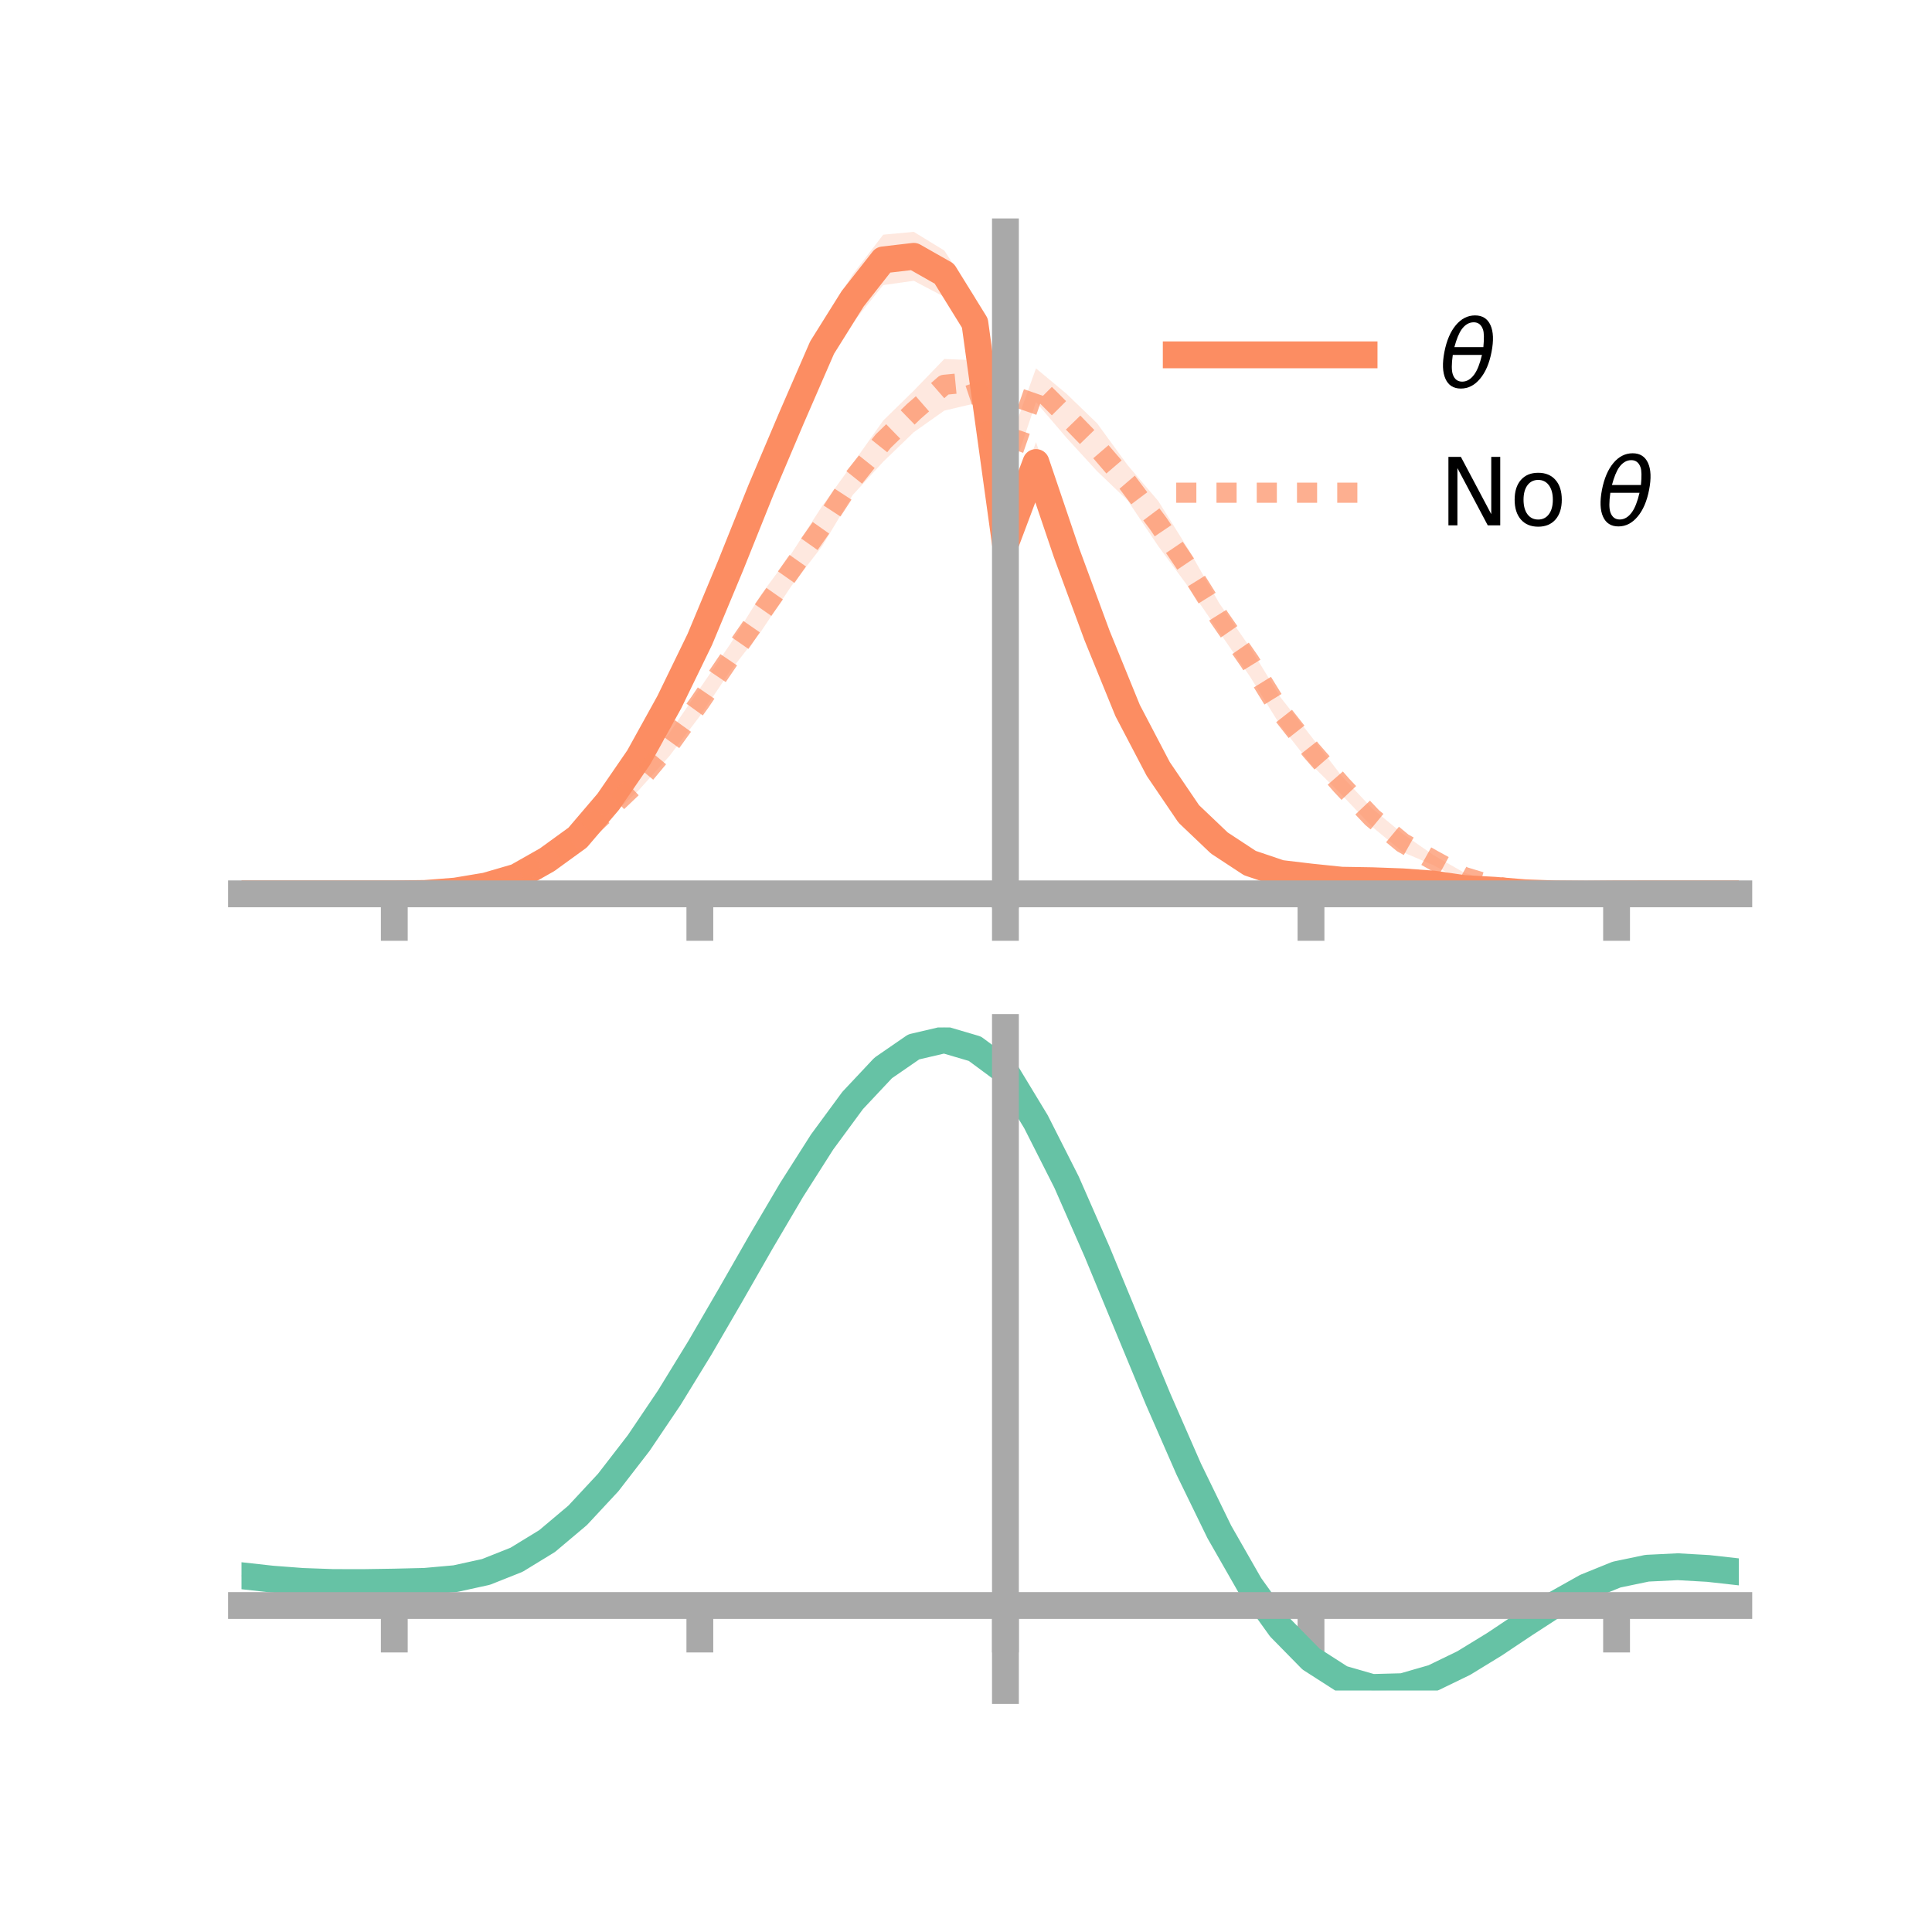 <?xml version="1.0" encoding="utf-8" standalone="no"?>
<!DOCTYPE svg PUBLIC "-//W3C//DTD SVG 1.1//EN"
  "http://www.w3.org/Graphics/SVG/1.1/DTD/svg11.dtd">
<!-- Created with matplotlib (https://matplotlib.org/) -->
<svg height="144pt" version="1.1" viewBox="0 0 144 144" width="144pt" xmlns="http://www.w3.org/2000/svg" xmlns:xlink="http://www.w3.org/1999/xlink">
 <defs>
  <style type="text/css">
*{stroke-linecap:butt;stroke-linejoin:round;}
  </style>
 </defs>
 <g id="figure_1">
  <g id="patch_1">
   <path d="M 0 144 
L 144 144 
L 144 0 
L 0 0 
z
" style="fill:none;"/>
  </g>
  <g id="axes_1">
   <g id="patch_2">
    <path d="M 18 66.698 
L 129.6 66.698 
L 129.6 17.28 
L 18 17.28 
z
" style="fill:none;"/>
   </g>
   <g id="PolyCollection_1">
    <path clip-path="url(#p0f44cebcbf)" d="M 18 66.622 
L 18 66.622 
L 20.278 66.622 
L 22.555 66.622 
L 24.833 66.622 
L 27.11 66.622 
L 29.388 66.62 
L 31.665 66.565 
L 33.943 66.337 
L 36.22 65.897 
L 38.498 65.11 
L 40.776 63.826 
L 43.053 61.907 
L 45.331 59.196 
L 47.608 55.665 
L 49.886 51.383 
L 52.163 46.469 
L 54.441 41.012 
L 56.718 34.946 
L 58.996 29.498 
L 61.273 24.164 
L 63.551 20.463 
L 65.829 17.492 
L 68.106 17.28 
L 70.384 18.674 
L 72.661 22.162 
L 74.939 39.246 
L 77.216 32.953 
L 79.494 39.562 
L 81.771 45.988 
L 84.049 51.633 
L 86.327 56.289 
L 88.604 59.674 
L 90.882 61.947 
L 93.159 63.664 
L 95.437 64.51 
L 97.714 64.669 
L 99.992 65.108 
L 102.269 65.119 
L 104.547 65.365 
L 106.824 65.553 
L 109.102 65.931 
L 111.38 66.147 
L 113.657 66.394 
L 115.935 66.552 
L 118.212 66.617 
L 120.49 66.623 
L 122.767 66.622 
L 125.045 66.622 
L 127.322 66.622 
L 129.6 66.622 
L 129.6 66.622 
L 129.6 66.622 
L 127.322 66.622 
L 125.045 66.622 
L 122.767 66.623 
L 120.49 66.627 
L 118.212 66.672 
L 115.935 66.698 
L 113.657 66.69 
L 111.38 66.559 
L 109.102 66.517 
L 106.824 66.23 
L 104.547 66.086 
L 102.269 66.167 
L 99.992 66.102 
L 97.714 66.07 
L 95.437 65.688 
L 93.159 64.993 
L 90.882 63.718 
L 88.604 61.654 
L 86.327 58.332 
L 84.049 54.292 
L 81.771 48.761 
L 79.494 42.838 
L 77.216 35.992 
L 74.939 41.809 
L 72.661 26 
L 70.384 22.126 
L 68.106 20.929 
L 65.829 21.249 
L 63.551 24.074 
L 61.273 27.653 
L 58.996 32.789 
L 56.718 38.079 
L 54.441 43.361 
L 52.163 48.83 
L 49.886 53.284 
L 47.608 57.234 
L 45.331 60.327 
L 43.053 62.952 
L 40.776 64.339 
L 38.498 65.633 
L 36.22 66.172 
L 33.943 66.492 
L 31.665 66.621 
L 29.388 66.624 
L 27.11 66.622 
L 24.833 66.622 
L 22.555 66.622 
L 20.278 66.622 
L 18 66.622 
z
" style="fill:#fc8d62;fill-opacity:0.2;"/>
   </g>
   <g id="PolyCollection_2">
    <path clip-path="url(#p0f44cebcbf)" d="M 18 66.622 
L 18 66.622 
L 20.278 66.622 
L 22.555 66.622 
L 24.833 66.622 
L 27.11 66.622 
L 29.388 66.622 
L 31.665 66.539 
L 33.943 66.294 
L 36.22 65.76 
L 38.498 64.917 
L 40.776 63.659 
L 43.053 62.059 
L 45.331 59.77 
L 47.608 57.575 
L 49.886 54.646 
L 52.163 51.313 
L 54.441 47.985 
L 56.718 44.333 
L 58.996 41.245 
L 61.273 37.731 
L 63.551 34.567 
L 65.829 31.345 
L 68.106 29.119 
L 70.384 26.756 
L 72.661 26.854 
L 74.939 33.801 
L 77.216 27.456 
L 79.494 29.353 
L 81.771 31.552 
L 84.049 34.675 
L 86.327 37.34 
L 88.604 40.988 
L 90.882 44.97 
L 93.159 48.24 
L 95.437 51.967 
L 97.714 54.867 
L 99.992 57.83 
L 102.269 60.254 
L 104.547 62.138 
L 106.824 63.724 
L 109.102 65.03 
L 111.38 65.8 
L 113.657 66.261 
L 115.935 66.514 
L 118.212 66.611 
L 120.49 66.623 
L 122.767 66.622 
L 125.045 66.622 
L 127.322 66.622 
L 129.6 66.622 
L 129.6 66.622 
L 129.6 66.622 
L 127.322 66.622 
L 125.045 66.622 
L 122.767 66.623 
L 120.49 66.626 
L 118.212 66.674 
L 115.935 66.692 
L 113.657 66.613 
L 111.38 66.286 
L 109.102 65.674 
L 106.824 64.484 
L 104.547 63.508 
L 102.269 61.621 
L 99.992 59.23 
L 97.714 56.964 
L 95.437 54.078 
L 93.159 50.416 
L 90.882 47.115 
L 88.604 43.784 
L 86.327 40.703 
L 84.049 37.302 
L 81.771 35.122 
L 79.494 32.634 
L 77.216 29.97 
L 74.939 36.746 
L 72.661 30.068 
L 70.384 30.605 
L 68.106 32.216 
L 65.829 34.415 
L 63.551 36.901 
L 61.273 40.717 
L 58.996 43.66 
L 56.718 47.069 
L 54.441 49.995 
L 52.163 53.376 
L 49.886 56.362 
L 47.608 58.897 
L 45.331 61.037 
L 43.053 62.996 
L 40.776 64.443 
L 38.498 65.45 
L 36.22 66.136 
L 33.943 66.516 
L 31.665 66.621 
L 29.388 66.623 
L 27.11 66.622 
L 24.833 66.622 
L 22.555 66.622 
L 20.278 66.622 
L 18 66.622 
z
" style="fill:#fc8d62;fill-opacity:0.2;"/>
   </g>
   <g id="matplotlib.axis_1">
    <g id="xtick_1">
     <g id="line2d_1">
      <defs>
       <path d="M 0 0 
L 0 3.5 
" id="me2f716c7f5" style="stroke:#a9a9a9;stroke-width:2;"/>
      </defs>
      <g>
       <use style="fill:#a9a9a9;stroke:#a9a9a9;stroke-width:2;" x="29.388" xlink:href="#me2f716c7f5" y="66.622"/>
      </g>
     </g>
    </g>
    <g id="xtick_2">
     <g id="line2d_2">
      <g>
       <use style="fill:#a9a9a9;stroke:#a9a9a9;stroke-width:2;" x="52.163" xlink:href="#me2f716c7f5" y="66.622"/>
      </g>
     </g>
    </g>
    <g id="xtick_3">
     <g id="line2d_3">
      <g>
       <use style="fill:#a9a9a9;stroke:#a9a9a9;stroke-width:2;" x="74.939" xlink:href="#me2f716c7f5" y="66.622"/>
      </g>
     </g>
    </g>
    <g id="xtick_4">
     <g id="line2d_4">
      <g>
       <use style="fill:#a9a9a9;stroke:#a9a9a9;stroke-width:2;" x="97.714" xlink:href="#me2f716c7f5" y="66.622"/>
      </g>
     </g>
    </g>
    <g id="xtick_5">
     <g id="line2d_5">
      <g>
       <use style="fill:#a9a9a9;stroke:#a9a9a9;stroke-width:2;" x="120.49" xlink:href="#me2f716c7f5" y="66.622"/>
      </g>
     </g>
    </g>
   </g>
   <g id="matplotlib.axis_2"/>
   <g id="line2d_6">
    <path clip-path="url(#p0f44cebcbf)" d="M 18 66.622 
L 20.278 66.622 
L 22.555 66.622 
L 24.833 66.622 
L 27.11 66.622 
L 29.388 66.622 
L 31.665 66.593 
L 33.943 66.415 
L 36.22 66.035 
L 38.498 65.372 
L 40.776 64.082 
L 43.053 62.43 
L 45.331 59.761 
L 47.608 56.45 
L 49.886 52.333 
L 52.163 47.649 
L 54.441 42.186 
L 56.718 36.513 
L 58.996 31.144 
L 61.273 25.909 
L 63.551 22.269 
L 65.829 19.371 
L 68.106 19.105 
L 70.384 20.4 
L 72.661 24.081 
L 74.939 40.528 
L 77.216 34.472 
L 79.494 41.2 
L 81.771 47.375 
L 84.049 52.962 
L 86.327 57.311 
L 88.604 60.664 
L 90.882 62.833 
L 93.159 64.328 
L 95.437 65.099 
L 97.714 65.37 
L 99.992 65.605 
L 102.269 65.643 
L 104.547 65.726 
L 106.824 65.892 
L 109.102 66.224 
L 111.38 66.353 
L 113.657 66.542 
L 115.935 66.625 
L 118.212 66.644 
L 120.49 66.625 
L 122.767 66.623 
L 125.045 66.622 
L 127.322 66.622 
L 129.6 66.622 
" style="fill:none;stroke:#fc8d62;stroke-linecap:square;stroke-width:2;"/>
   </g>
   <g id="line2d_7">
    <path clip-path="url(#p0f44cebcbf)" d="M 18 66.622 
L 20.278 66.622 
L 22.555 66.622 
L 24.833 66.622 
L 27.11 66.622 
L 29.388 66.622 
L 31.665 66.58 
L 33.943 66.405 
L 36.22 65.948 
L 38.498 65.183 
L 40.776 64.051 
L 43.053 62.527 
L 45.331 60.404 
L 47.608 58.236 
L 49.886 55.504 
L 52.163 52.345 
L 54.441 48.99 
L 56.718 45.701 
L 58.996 42.452 
L 61.273 39.224 
L 63.551 35.734 
L 65.829 32.88 
L 68.106 30.667 
L 70.384 28.68 
L 72.661 28.461 
L 74.939 35.273 
L 77.216 28.713 
L 79.494 30.993 
L 81.771 33.337 
L 84.049 35.988 
L 86.327 39.021 
L 88.604 42.386 
L 90.882 46.042 
L 93.159 49.328 
L 95.437 53.022 
L 97.714 55.916 
L 99.992 58.53 
L 102.269 60.938 
L 104.547 62.823 
L 106.824 64.104 
L 109.102 65.352 
L 111.38 66.043 
L 113.657 66.437 
L 115.935 66.603 
L 118.212 66.642 
L 120.49 66.625 
L 122.767 66.623 
L 125.045 66.622 
L 127.322 66.622 
L 129.6 66.622 
" style="fill:none;stroke:#fc8d62;stroke-dasharray:1.5,1.5;stroke-dashoffset:0;stroke-opacity:0.7;stroke-width:1.5;"/>
   </g>
   <g id="patch_3">
    <path d="M 74.939 66.698 
L 74.939 17.28 
" style="fill:none;stroke:#a9a9a9;stroke-linecap:square;stroke-linejoin:miter;stroke-width:2;"/>
   </g>
   <g id="patch_4">
    <path d="M 129.6 66.698 
L 129.6 17.28 
" style="fill:none;"/>
   </g>
   <g id="patch_5">
    <path d="M 18 66.622 
L 129.6 66.622 
" style="fill:none;stroke:#a9a9a9;stroke-linecap:square;stroke-linejoin:miter;stroke-width:2;"/>
   </g>
   <g id="patch_6">
    <path d="M 18 17.28 
L 129.6 17.28 
" style="fill:none;"/>
   </g>
   <g id="legend_1">
    <g id="line2d_8">
     <path d="M 87.67 26.449 
L 101.67 26.449 
" style="fill:none;stroke:#fc8d62;stroke-linecap:square;stroke-width:2;"/>
    </g>
    <g id="line2d_9"/>
    <g id="text_1">
     <!-- $\theta$ -->
     <defs>
      <path d="M 45.516 34.672 
L 14.453 34.672 
Q 12.359 20.062 14.5 13.875 
Q 17.188 6.25 24.469 6.25 
Q 31.781 6.25 37.359 13.922 
Q 42.234 20.656 45.516 34.672 
z
M 47.016 42.969 
Q 48.344 56.844 46.625 61.719 
Q 43.953 69.438 36.766 69.438 
Q 29.297 69.438 23.828 61.812 
Q 19.531 55.672 16.156 42.969 
z
M 38.188 76.766 
Q 49.906 76.766 54.594 66.406 
Q 59.281 56.109 55.719 37.844 
Q 52.203 19.625 43.453 9.281 
Q 34.766 -1.125 23.047 -1.125 
Q 11.281 -1.125 6.641 9.281 
Q 2 19.625 5.516 37.844 
Q 9.078 56.109 17.719 66.406 
Q 26.422 76.766 38.188 76.766 
z
" id="DejaVuSans-Oblique-952"/>
     </defs>
     <g transform="translate(107.27 28.899)scale(0.07 -0.07)">
      <use transform="translate(0 0.234)" xlink:href="#DejaVuSans-Oblique-952"/>
     </g>
    </g>
    <g id="line2d_10">
     <path d="M 87.67 36.724 
L 101.67 36.724 
" style="fill:none;stroke:#fc8d62;stroke-dasharray:1.5,1.5;stroke-dashoffset:0;stroke-opacity:0.7;stroke-width:1.5;"/>
    </g>
    <g id="line2d_11"/>
    <g id="text_2">
     <!-- No $\theta$ -->
     <defs>
      <path d="M 9.812 72.906 
L 23.094 72.906 
L 55.422 11.922 
L 55.422 72.906 
L 64.984 72.906 
L 64.984 0 
L 51.703 0 
L 19.391 60.984 
L 19.391 0 
L 9.812 0 
z
" id="DejaVuSans-78"/>
      <path d="M 30.609 48.391 
Q 23.391 48.391 19.188 42.75 
Q 14.984 37.109 14.984 27.297 
Q 14.984 17.484 19.156 11.844 
Q 23.344 6.203 30.609 6.203 
Q 37.797 6.203 41.984 11.859 
Q 46.188 17.531 46.188 27.297 
Q 46.188 37.016 41.984 42.703 
Q 37.797 48.391 30.609 48.391 
z
M 30.609 56 
Q 42.328 56 49.016 48.375 
Q 55.719 40.766 55.719 27.297 
Q 55.719 13.875 49.016 6.219 
Q 42.328 -1.422 30.609 -1.422 
Q 18.844 -1.422 12.172 6.219 
Q 5.516 13.875 5.516 27.297 
Q 5.516 40.766 12.172 48.375 
Q 18.844 56 30.609 56 
z
" id="DejaVuSans-111"/>
      <path id="DejaVuSans-32"/>
     </defs>
     <g transform="translate(107.27 39.174)scale(0.07 -0.07)">
      <use transform="translate(0 0.234)" xlink:href="#DejaVuSans-78"/>
      <use transform="translate(74.805 0.234)" xlink:href="#DejaVuSans-111"/>
      <use transform="translate(135.986 0.234)" xlink:href="#DejaVuSans-32"/>
      <use transform="translate(167.773 0.234)" xlink:href="#DejaVuSans-Oblique-952"/>
     </g>
    </g>
   </g>
  </g>
  <g id="axes_2">
   <g id="patch_7">
    <path d="M 18 126 
L 129.6 126 
L 129.6 76.582 
L 18 76.582 
z
" style="fill:none;"/>
   </g>
   <g id="PolyCollection_3">
    <path clip-path="url(#p8e3051844c)" d="M 18 117.494 
L 18 117.398 
L 20.278 117.659 
L 22.555 117.838 
L 24.833 117.918 
L 27.11 117.914 
L 29.388 117.871 
L 31.665 117.811 
L 33.943 117.601 
L 36.22 117.094 
L 38.498 116.174 
L 40.776 114.757 
L 43.053 112.801 
L 45.331 110.299 
L 47.608 107.286 
L 49.886 103.831 
L 52.163 100.035 
L 54.441 96.027 
L 56.718 91.961 
L 58.996 88.009 
L 61.273 84.357 
L 63.551 81.197 
L 65.829 78.722 
L 68.106 77.124 
L 70.384 76.582 
L 72.661 77.263 
L 74.939 78.98 
L 77.216 82.788 
L 79.494 87.358 
L 81.771 92.629 
L 84.049 98.228 
L 86.327 103.817 
L 88.604 109.109 
L 90.882 113.866 
L 93.159 117.912 
L 95.437 121.125 
L 97.714 123.453 
L 99.992 124.907 
L 102.269 125.549 
L 104.547 125.481 
L 106.824 124.829 
L 109.102 123.738 
L 111.38 122.367 
L 113.657 120.878 
L 115.935 119.433 
L 118.212 118.184 
L 120.49 117.278 
L 122.767 116.811 
L 125.045 116.704 
L 127.322 116.838 
L 129.6 117.101 
L 129.6 117.215 
L 129.6 117.215 
L 127.322 116.967 
L 125.045 116.845 
L 122.767 116.96 
L 120.49 117.443 
L 118.212 118.385 
L 115.935 119.689 
L 113.657 121.2 
L 111.38 122.751 
L 109.102 124.17 
L 106.824 125.29 
L 104.547 125.947 
L 102.269 126 
L 99.992 125.33 
L 97.714 123.858 
L 95.437 121.548 
L 93.159 118.41 
L 90.882 114.494 
L 88.604 109.9 
L 86.327 104.79 
L 84.049 99.387 
L 81.771 93.968 
L 79.494 88.86 
L 77.216 84.428 
L 74.939 80.722 
L 72.661 79.07 
L 70.384 78.411 
L 68.106 78.934 
L 65.829 80.473 
L 63.551 82.852 
L 61.273 85.886 
L 58.996 89.387 
L 56.718 93.172 
L 54.441 97.061 
L 52.163 100.891 
L 49.886 104.517 
L 47.608 107.817 
L 45.331 110.696 
L 43.053 113.091 
L 40.776 114.971 
L 38.498 116.339 
L 36.22 117.233 
L 33.943 117.723 
L 31.665 117.921 
L 29.388 117.969 
L 27.11 117.996 
L 24.833 117.987 
L 22.555 117.905 
L 20.278 117.737 
L 18 117.494 
z
" style="fill:#66c2a5;fill-opacity:0.2;"/>
   </g>
   <g id="matplotlib.axis_3">
    <g id="xtick_6">
     <g id="line2d_12">
      <g>
       <use style="fill:#a9a9a9;stroke:#a9a9a9;stroke-width:2;" x="29.388" xlink:href="#me2f716c7f5" y="119.666"/>
      </g>
     </g>
    </g>
    <g id="xtick_7">
     <g id="line2d_13">
      <g>
       <use style="fill:#a9a9a9;stroke:#a9a9a9;stroke-width:2;" x="52.163" xlink:href="#me2f716c7f5" y="119.666"/>
      </g>
     </g>
    </g>
    <g id="xtick_8">
     <g id="line2d_14">
      <g>
       <use style="fill:#a9a9a9;stroke:#a9a9a9;stroke-width:2;" x="74.939" xlink:href="#me2f716c7f5" y="119.666"/>
      </g>
     </g>
    </g>
    <g id="xtick_9">
     <g id="line2d_15">
      <g>
       <use style="fill:#a9a9a9;stroke:#a9a9a9;stroke-width:2;" x="97.714" xlink:href="#me2f716c7f5" y="119.666"/>
      </g>
     </g>
    </g>
    <g id="xtick_10">
     <g id="line2d_16">
      <g>
       <use style="fill:#a9a9a9;stroke:#a9a9a9;stroke-width:2;" x="120.49" xlink:href="#me2f716c7f5" y="119.666"/>
      </g>
     </g>
    </g>
   </g>
   <g id="matplotlib.axis_4"/>
   <g id="line2d_17">
    <path clip-path="url(#p8e3051844c)" d="M 18 117.446 
L 20.278 117.698 
L 22.555 117.871 
L 24.833 117.952 
L 27.11 117.955 
L 29.388 117.92 
L 31.665 117.866 
L 33.943 117.662 
L 36.22 117.163 
L 38.498 116.257 
L 40.776 114.864 
L 43.053 112.946 
L 45.331 110.498 
L 47.608 107.551 
L 49.886 104.174 
L 52.163 100.463 
L 54.441 96.544 
L 56.718 92.566 
L 58.996 88.698 
L 61.273 85.121 
L 63.551 82.024 
L 65.829 79.598 
L 68.106 78.029 
L 70.384 77.496 
L 72.661 78.166 
L 74.939 79.851 
L 77.216 83.608 
L 79.494 88.109 
L 81.771 93.299 
L 84.049 98.807 
L 86.327 104.304 
L 88.604 109.504 
L 90.882 114.18 
L 93.159 118.161 
L 95.437 121.337 
L 97.714 123.656 
L 99.992 125.118 
L 102.269 125.775 
L 104.547 125.714 
L 106.824 125.059 
L 109.102 123.954 
L 111.38 122.559 
L 113.657 121.039 
L 115.935 119.561 
L 118.212 118.284 
L 120.49 117.361 
L 122.767 116.886 
L 125.045 116.774 
L 127.322 116.903 
L 129.6 117.158 
" style="fill:none;stroke:#66c2a5;stroke-linecap:square;stroke-width:2;"/>
   </g>
   <g id="patch_8">
    <path d="M 74.939 126 
L 74.939 76.582 
" style="fill:none;stroke:#a9a9a9;stroke-linecap:square;stroke-linejoin:miter;stroke-width:2;"/>
   </g>
   <g id="patch_9">
    <path d="M 129.6 126 
L 129.6 76.582 
" style="fill:none;"/>
   </g>
   <g id="patch_10">
    <path d="M 18 119.666 
L 129.6 119.666 
" style="fill:none;stroke:#a9a9a9;stroke-linecap:square;stroke-linejoin:miter;stroke-width:2;"/>
   </g>
   <g id="patch_11">
    <path d="M 18 76.582 
L 129.6 76.582 
" style="fill:none;"/>
   </g>
  </g>
 </g>
 <defs>
  <clipPath id="p0f44cebcbf">
   <rect height="49.418" width="111.6" x="18" y="17.28"/>
  </clipPath>
  <clipPath id="p8e3051844c">
   <rect height="49.418" width="111.6" x="18" y="76.582"/>
  </clipPath>
 </defs>
</svg>
